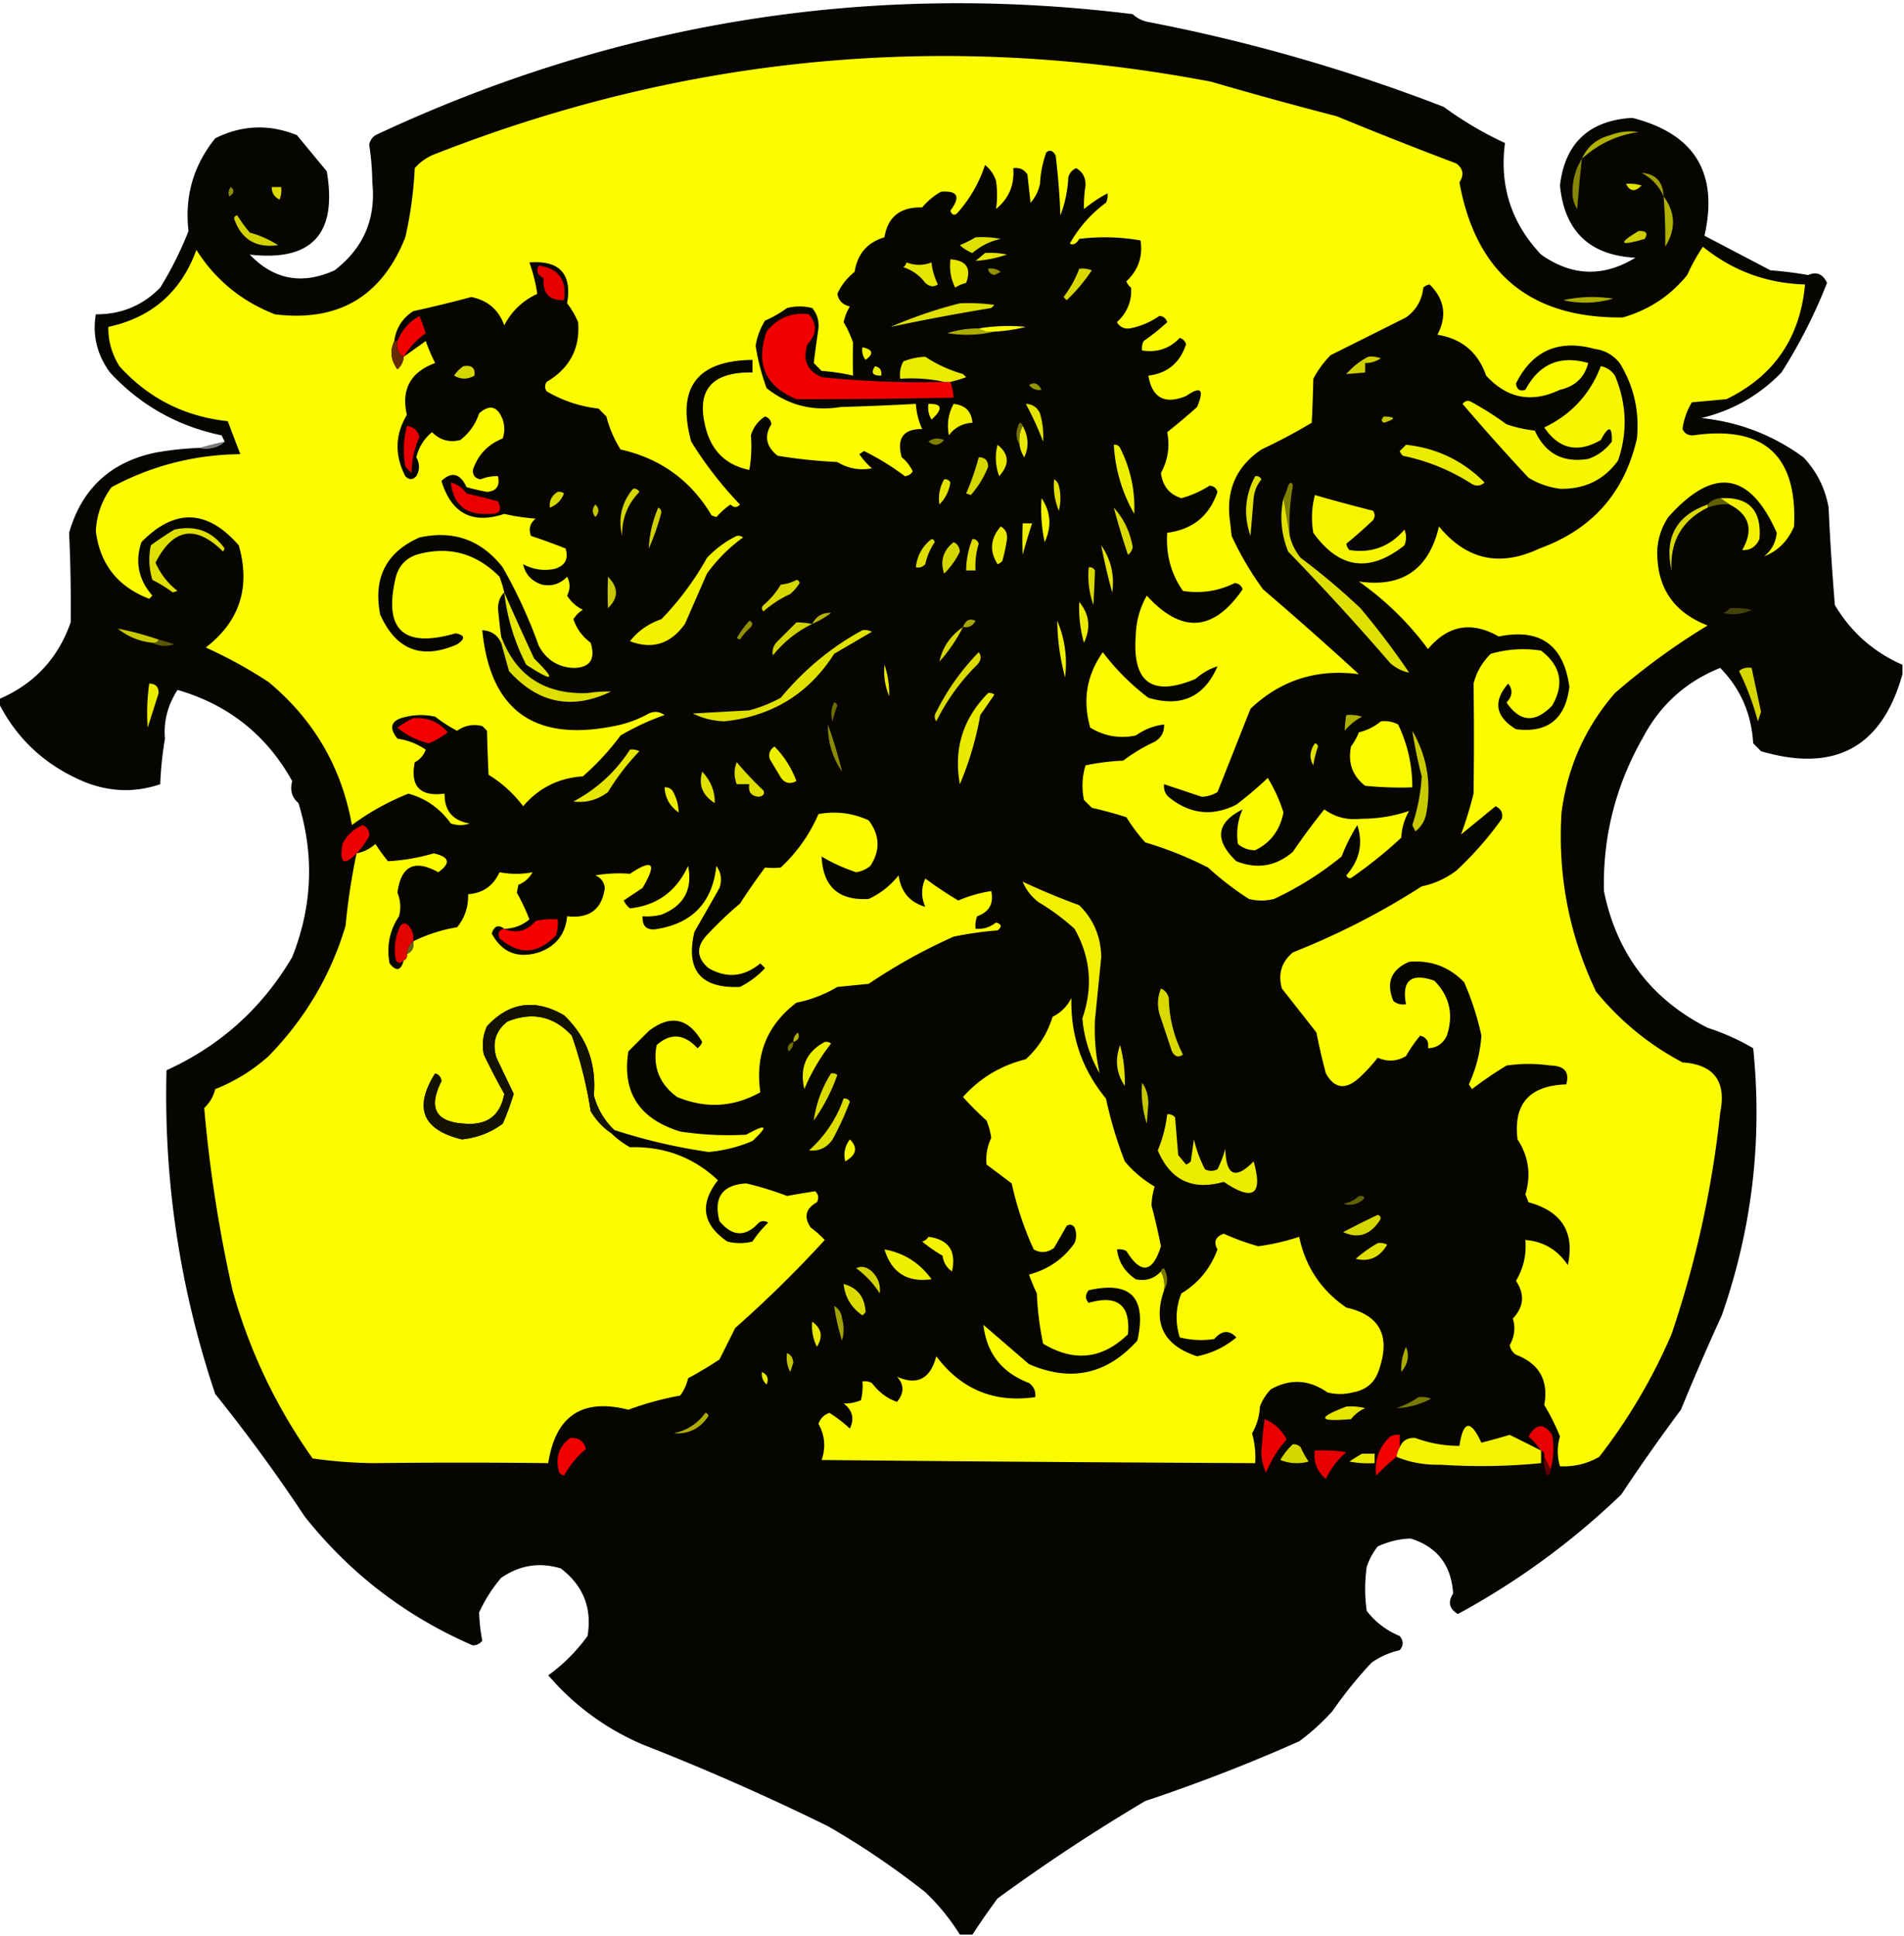 <svg xmlns="http://www.w3.org/2000/svg" width="606" height="616" style="shape-rendering:geometricPrecision;text-rendering:geometricPrecision;image-rendering:optimizeQuality;fill-rule:evenodd;clip-rule:evenodd"><path style="opacity:1" fill="#060502" d="M605.5 211.5v3c-6.48 23.247-21.48 31.414-45 24.5l-2.5-2.5c-.539-9.401-4.039-17.401-10.5-24-10.856 4.357-19.023 11.69-24.5 22-8.735 15.275-12.902 31.608-12.5 49 4.031 19.855 15.031 34.355 33 43.5a71.87 71.87 0 0 1 14.5 6.5c2.988 29.094-.345 57.427-10 85a818.694 818.694 0 0 0-13 30 601.874 601.874 0 0 0-19 27c-15.722 15.082-33.056 27.749-52 38-2.748-1.66-3.248-3.826-1.5-6.5-.582-9.051-5.082-14.884-13.5-17.5-3.4.054-6.9.887-10.5 2.5a20.889 20.889 0 0 0-3.5 6.5 49.226 49.226 0 0 0 0 14c2.747 3.571 6.247 6.238 10.5 8 1.247 1.542 1.247 3.042 0 4.5a25.471 25.471 0 0 0-9 4 138.677 138.677 0 0 0-12.5 15.5 70.588 70.588 0 0 1-10.5 9.5 546.525 546.525 0 0 1-49 19 583.921 583.921 0 0 0-47 31 229.442 229.442 0 0 0-8 11.5h-4a68.49 68.49 0 0 0-11-13.5 255.694 255.694 0 0 0-31-21 773.038 773.038 0 0 0-59-26c-11.685-5.016-21.685-12.349-30-22 4.779-3.446 8.946-7.612 12.5-12.5 1.487-8.862-1.347-16.029-8.5-21.5-6.765-2.063-13.099-1.063-19 3a47.202 47.202 0 0 0-7 11c.085 2.98.419 5.98 1 9-.763.944-1.763 1.444-3 1.5-21.283-9.218-39.116-22.885-53.5-41a527.334 527.334 0 0 0-28.5-39c-11.254-33.512-16.42-67.845-15.5-103 17.096-7.76 30.43-19.76 40-36 6.419-16.112 7.085-32.445 2-49-2.097-1.747-2.763-4.08-2-7-8.154-14.648-20.32-24.314-36.5-29-3.131 4.861-4.464 10.027-4 15.5a113.529 113.529 0 0 0-1.5 14.5c-7.83 2.657-15.663 2.491-23.5-.5-12.66-5.112-21.993-13.612-28-25.5v-1c11.278-4.778 18.945-12.945 23-24.5a500.058 500.058 0 0 0-.5-28.5c4.012-14.01 13.178-22.51 27.5-25.5a100.173 100.173 0 0 1 14-1.5c3.198.536 5.865-.131 8-2a44.043 44.043 0 0 0-1-2c-14.023-2.925-25.857-9.591-35.5-20-4.124-5.659-5.624-11.826-4.5-18.5 8.077.041 14.91-2.792 20.5-8.5a113.427 113.427 0 0 0 9-18c-1.29-11.004 1.543-20.837 8.5-29.5 8.502-4.24 17.168-4.573 26-1l9.5 11.5c3.409 19.917-4.758 28.75-24.5 26.5 7.676 8.011 16.676 9.678 27 5 9.207-7.083 13.207-16.416 12-28a84.398 84.398 0 0 0-1-12c.259-1.261.926-2.261 2-3 76.876-36.036 157.209-48.87 241-38.5 1.412 1.306 3.079 2.14 5 2.5a548.115 548.115 0 0 1 94 27A113.862 113.862 0 0 0 479 45.5c-1.793 13.665 2.041 25.499 11.5 35.5 9.791 6.903 19.791 7.237 30 1-14.56-.766-22.56-8.432-24-23 1.601-13.493 9.267-20.66 23-21.5 19.853 5.02 27.52 17.52 23 37.5l21 11c4.029.303 8.029.803 12 1.5 2.7-1.157 4.7-.324 6 2.5a163.607 163.607 0 0 1-14.5 28.5c-7.062 7.283-15.562 12.117-25.5 14.5 11.973 1.238 22.806 5.404 32.5 12.5 4.253 4.507 6.92 9.84 8 16a811.655 811.655 0 0 0 2 31c5.126 8.625 12.293 14.959 21.5 19z"/><path style="opacity:1" fill="#fcfc00" d="M125.5 108.5c-1.466 3.095-1.132 6.095 1 9 1.205-1.077 1.872-2.41 2-4 2.315-1.642 4.649-3.308 7-5a59.503 59.503 0 0 0 3 7c-7.86 2.888-10.86 8.388-9 16.5-3.777 6.273-3.944 12.773-.5 19.5 1.183 1.231 2.349 1.231 3.5 0 1.134-1.962 1.134-3.962 0-6 .801-3.269 2.468-5.936 5-8 2.539 2.54 5.539 3.374 9 2.5 2.861-2.219 4.861-5.053 6-8.5 3.365-2.937 5.865-2.27 7.5 2 .667 2 .667 4 0 6-4.703 1.87-7.87 5.203-9.5 10-.066 1.766.768 2.766 2.5 3a12.992 12.992 0 0 1 5.5-1c.67 3.09-.497 4.757-3.5 5a91.567 91.567 0 0 1-6.5-1.5c-2.068-4.412-4.735-5.079-8-2 3.175 10.37 9.842 13.87 20 10.5a65.75 65.75 0 0 0 10 1.5c-1.825 1.466-2.325 3.299-1.5 5.5a197.858 197.858 0 0 1 11 4c1.042 3.304-.125 5.471-3.5 6.5-3.569.682-6.902.182-10-1.5.664 3.213 2.664 5.379 6 6.5 3.084.631 5.75-.202 8-2.5 1.028 1.94 1.028 3.94 0 6 1.207 1.949 2.873 3.449 5 4.5a9.568 9.568 0 0 0-3 3c1.046 3.051 2.879 5.551 5.5 7.5 1.601 5.278-.233 7.945-5.5 8-4.937-.259-8.603-2.592-11-7a159.065 159.065 0 0 0-11.5-25c-6.802-8.713-15.636-11.879-26.5-9.5-10.601 4.699-14.768 12.865-12.5 24.5 5.032 11.298 13.199 14.465 24.5 9.5 2.679-1.789 2.513-2.955-.5-3.5-16.714 4.822-23.048-1.178-19-18 .973-3.472 3.14-5.806 6.5-7 10.142-2.922 18.976-.589 26.5 7a42.47 42.47 0 0 1 1.5 5c-1.277 1.194-1.944 2.86-2 5a205.6 205.6 0 0 0 1 9v2c-1.182-2.509-3.182-3.843-6-4 2.493 25.451 16.493 35.618 42 30.5a36.314 36.314 0 0 0 11-4c1.759-.798 3.426-.631 5 .5-4.778 1.661-9.445 3.828-14 6.5a81.433 81.433 0 0 1-12 13c-7.686.51-14.019 3.676-19 9.5a39.46 39.46 0 0 0-11-10 568.84 568.84 0 0 1-.5-14l-1.5-1.5c-2.918-.716-5.585-.216-8 1.5a45.223 45.223 0 0 1-7-4.5c-3-.667-6-.667-9 0-4.975.951-5.975 3.284-3 7 3.298.487 6.298 1.653 9 3.5-.637 1.803-1.803 3.136-3.5 4-1.494 7.674 1.672 11.007 9.5 10-.082 5.422 2.585 8.589 8 9.5-2 .667-4 .667-6 0-3.455-4.81-7.955-7.976-13.5-9.5a79.358 79.358 0 0 0-18 10c-3.252-18.326-12.085-33.493-26.5-45.5a146.895 146.895 0 0 0-20-11c10.8-8.334 14.3-19.168 10.5-32.5-10.06-11.51-20.393-11.843-31-1-2.086 6.264-.92 11.931 3.5 17l-1 1c-9.993-3.818-15.66-10.985-17-21.5.259-5.181 1.925-9.848 5-14 12.777-6.857 26.444-10.357 41-10.5a986.317 986.317 0 0 1-4-10.5c-13.797-1.481-25.297-7.315-34.5-17.5-2.46-4.014-3.626-8.18-3.5-12.5 13.829-2.993 23.162-11.16 28-24.5 6.03 9.52 14.364 16.353 25 20.5 20.201 2.487 34.034-5.68 41.5-24.5a125.104 125.104 0 0 0 3-22 16.292 16.292 0 0 1 6.5-4.5c80.198-31.43 162.531-39.097 247-23a1374.84 1374.84 0 0 0 40 11 1315.866 1315.866 0 0 0 38 15c2.221 1.67 2.555 3.67 1 6 5.263 28.961 22.596 43.294 52 43 8.297-2.39 15.131-6.89 20.5-13.5a59.024 59.024 0 0 1 5-9c9.455 7.653 20.289 11.653 32.5 12-1.551 16.969-9.884 29.135-25 36.5l-11 1c-1.577 2.564-2.577 5.397-3 8.5.671 1.446 1.838 2.112 3.5 2 22.448-3.216 33.115 6.451 32 29-1.978 4.646-5.145 7.813-9.5 9.5 2.367-1.921 3.7-4.421 4-7.5-8.614-19.461-20.114-21.128-34.5-5-2.029 3.052-3.196 6.386-3.5 10-.435 12.044 4.898 20.21 16 24.5a213.22 213.22 0 0 0-29.5 21.5c-9.456 10.917-15.123 23.583-17 38-1.253 19.982 2.414 38.982 11 57 7.714 9.391 16.881 16.891 27.5 22.5 10.025.692 14.025 6.025 12 16a326.211 326.211 0 0 1-15.5 70.5c-6.041 14.022-13.707 27.022-23 39-3.801 2.196-7.967 3.196-12.5 3-.932-3.199-.932-6.365 0-9.5a69.953 69.953 0 0 0-5-10c1.43-7.806-1.57-13.139-9-16-1.074-.739-1.741-1.739-2-3 1.559-2.786 1.892-5.619 1-8.5 3.533-3.733 3.867-7.733 1-12 2.38-3.964 3.38-8.297 3-13 5.735.455 10.235 3.122 13.5 8 2.269-10.432-1.898-17.099-12.5-20l-1-2.5c1.863-6.238 1.03-12.071-2.5-17.5-1.386-11.295 3.78-17.129 15.5-17.5 1.11-3.916-.557-5.916-5-6a49.226 49.226 0 0 0-14 0 124.062 124.062 0 0 0-11 7.5l-1-1.5a43.828 43.828 0 0 0 4-15.5 87.56 87.56 0 0 0-5.5-17c-4.804-4.935-10.637-7.101-17.5-6.5-5.766 2.507-7.433 6.674-5 12.5 1.189.929 2.522 1.262 4 1-1.41-7.564 1.59-10.064 9-7.5 4.868 4.914 6.202 10.748 4 17.5-1.228 2.571-3.228 3.905-6 4 .353-2.135-.48-3.468-2.5-4a44.764 44.764 0 0 0-4.5 6.5c-2.923 1.71-5.923 1.877-9 .5a54.452 54.452 0 0 1-6 6.5c-4.317 3.831-7.817 3.331-10.5-1.5a183.133 183.133 0 0 1-3-13l-11-14c-1.297-4.617-.13-8.45 3.5-11.5 14.417-5.708 28.084-12.708 41-21a27.538 27.538 0 0 0 11-5 107.267 107.267 0 0 0 14.5-16.5c.436-1.796-.231-3.129-2-4a2531.69 2531.69 0 0 1-11 9 121.728 121.728 0 0 0 4-13c.166-11.672.166-23.338 0-35 .917-3.664 2.75-6.83 5.5-9.5 5.246-1.506 10.579-1.839 16-1 6.302 4.844 7.469 10.677 3.5 17.5-5.405 5.606-10.238 5.273-14.5-1 1.912-2.042 2.079-4.042.5-6-4.878 5.681-4.045 10.514 2.5 14.5 10.077 1.274 15.744-3.226 17-13.5-1.825-13.328-9.325-18.662-22.5-16-8.635-4.934-16.135-3.6-22.5 4-6.16-8.326-13.493-15.493-22-21.5 13.782 2.016 22.282-3.817 25.5-17.5 8.75 10.647 19.417 12.98 32 7 16.729-6.06 27.063-17.726 31-35 .84-8.705-.993-16.705-5.5-24-2.074-2.578-4.74-4.078-8-4.5-11.43-3.114-19.763.552-25 11 .263 1.946 1.263 2.612 3 2 4.394-8.237 11.061-11.07 20-8.5-1.221 4.627-4.221 7.461-9 8.5-8.972 4.298-16.805 2.798-23.5-4.5-2.583-7.416-7.749-11.75-15.5-13 3.122-5.978 2.289-11.312-2.5-16a3.942 3.942 0 0 0-2 1c-.412 3.992-2.246 7.158-5.5 9.5l-24 12a32.005 32.005 0 0 0-5.5 7.5 568.84 568.84 0 0 1-.5 14 183.013 183.013 0 0 1-16 8.5c-8.085 5.447-11.418 13.113-10 23l.5 4.5a98.927 98.927 0 0 0 10 17 1187.523 1187.523 0 0 1 30.5 27c-13.377-1.787-24.877 1.88-34.5 11-3.501 8.866-7.001 17.7-10.5 26.5a10.413 10.413 0 0 1-5 1.5 7332.802 7332.802 0 0 0-12-4c-.203 1.89.463 3.39 2 4.5 6.568 5.081 13.568 5.747 21 2a120.678 120.678 0 0 0 10-8.5 49.181 49.181 0 0 1 5 11c-1.123 5.65-4.123 9.65-9 12-2.093.014-3.926-.652-5.5-2-.575-3.876-.075-7.542 1.5-11-8.418 4.244-9.084 9.744-2 16.5 6.624 2.626 12.624 1.626 18-3a206.418 206.418 0 0 1 10-13.5c3.385 2.47 7.218 3.47 11.5 3 5.419.01 10.586-.823 15.5-2.5-1.52 2.596-2.353 5.429-2.5 8.5a138.677 138.677 0 0 1-15.5 12.5c-.832.688-1.498.521-2-.5 4.24-4.835 5.406-10.168 3.5-16a58.18 58.18 0 0 0-5 10 102.26 102.26 0 0 1-21.5 13.5 16.242 16.242 0 0 1-8 0 94.102 94.102 0 0 1-13-10 118.606 118.606 0 0 0-20-8 55.337 55.337 0 0 1-6-8 133.74 133.74 0 0 0-11-3l-2.5-2.5c-.76-3.725-.593-7.392.5-11a74.086 74.086 0 0 1 12-1.5 52.475 52.475 0 0 1 10-6c2.107-1.264 3.107-3.097 3-5.5-3.245.38-6.245 1.547-9 3.5-5.187 1.055-10.02.222-14.5-2.5-2.485-8.705-1.152-16.705 4-24 4.1 5.433 8.933 10.267 14.5 14.5 10.455 3.101 17.789-.232 22-10-2.476.747-4.809 2.081-7 4-13.871 5.809-20.205 1.142-19-14 .134-4.44 1.3-8.607 3.5-12.5 11.048 12.154 21.214 11.487 30.5-2-.387-1.22-1.22-1.887-2.5-2-5.249 2.583-10.749 3.416-16.5 2.5-3.793-5.431-5.46-11.597-5-18.5 8.069-1.027 13.403-5.36 16-13-.387-1.22-1.22-1.887-2.5-2a32.355 32.355 0 0 1-9 4c-3.787-1.19-5.954-3.857-6.5-8 2.225-4.119 2.892-8.453 2-13a224.046 224.046 0 0 0 9.5-8c2.391-5.615 1.224-6.782-3.5-3.5-6.799 2.77-10.799.603-12-6.5 6.06-.716 10.06-4.049 12-10-.333-1-1-1.667-2-2-3.262 3.425-7.262 4.758-12 4a4.934 4.934 0 0 1 .5-3 66.784 66.784 0 0 0 7.5-6c-.387-1.22-1.22-1.887-2.5-2a24.037 24.037 0 0 1-9.5 4c-1.819.158-3.152-.509-4-2 3.284-3.06 4.784-6.727 4.5-11a4.458 4.458 0 0 1-1.5-2c3.793-3.577 5.293-7.91 4.5-13-6.418-1.143-12.918-1.31-19.5-.5-.926 1.58-1.926 2.08-3 1.5 2.913-5.166 6.746-9.5 11.5-13a4.934 4.934 0 0 0 .5-3c-2.564 1.366-5.064 3.033-7.5 5-.063-2.46.104-4.96.5-7.5.056-2.538-.944-4.372-3-5.5-1.299.59-2.132 1.59-2.5 3a37.808 37.808 0 0 1-2.5 12 223.808 223.808 0 0 0-1.5-19c-.853-1.625-1.853-1.958-3-1a34.784 34.784 0 0 0-2 10 12.804 12.804 0 0 1-3 6l-1-9c-1.049-1.607-2.549-2.273-4.5-2 .421 5.348-1.412 9.681-5.5 13 .456-2.928.456-5.928 0-9-.687-2.055-1.854-3.721-3.5-5-1.858 5.724-4.858 10.89-9 15.5-.983.59-1.65.257-2-1 3.313-4.43 2.313-6.43-3-6a21.52 21.52 0 0 0-6 5c-6.951-.19-10.951 2.976-12 9.5-5.426 1.6-8.593 5.267-9.5 11-2.438 1.93-4.272 4.262-5.5 7 .422 2.163 1.756 3.497 4 4a16.229 16.229 0 0 0-2 5 34.028 34.028 0 0 1 3 6.5 195.512 195.512 0 0 0 0 10.5 65.75 65.75 0 0 0-10-1.5l-2.5-2.5c.445-3.605.945-7.272 1.5-11 .212-2.511-.455-4.678-2-6.5a16.25 16.25 0 0 0-8 0 36.149 36.149 0 0 1-7 4c-1.523 2.434-2.523 5.101-3 8a69.461 69.461 0 0 0 3.5 13.5c6.832 5.429 14.666 7.429 23.5 6 8.008-.238 16.008-.572 24-1 .194 2.83.861 5.496 2 8-6.001-.043-8.168 2.957-6.5 9a12.14 12.14 0 0 1 3.5 4.5c-.608.87-1.441 1.37-2.5 1.5a81.709 81.709 0 0 0-13-8l-1.5 1a25.513 25.513 0 0 0 4 4.5c-3.902.738-7.568.072-11-2a169.925 169.925 0 0 1-19-2c-3.665-2.934-4.331-6.268-2-10-.113-1.28-.78-2.113-2-2.5-2.218 1.424-3.718 3.424-4.5 6a44.403 44.403 0 0 1-.5 11c-6.887-1.39-11.387-5.39-13.5-12-3.885-12.877.948-19.21 14.5-19v-4c-17.709.213-24.209 8.88-19.5 26a120.153 120.153 0 0 0 15.5 20c-.891 1.09-1.891 1.09-3 0a25.936 25.936 0 0 0-4.5 4l-1.5-.5c-6.61-11.146-16.277-18.146-29-21a37.317 37.317 0 0 1-4.5-10.5l-2.5-2.5c-5.955-.692-11.455-2.525-16.5-5.5-.667-1-.667-2 0-3 7.34-4.351 10.674-10.684 10-19a26.85 26.85 0 0 0-3.5-6c1.601-9.402-2.399-13.735-12-13a51.502 51.502 0 0 1 2.5 10c-4.639 2.139-8.139 5.472-10.5 10-1.79-4.954-5.29-7.954-10.5-9a409.152 409.152 0 0 1-18.5 4.5c-3.48 2.297-5.48 5.464-6 9.5z"/><path style="opacity:1" fill="#b0b000" d="M503.5 50.5c1.706-3.879 4.706-6.379 9-7.5 2.942-1.124 5.942-1.458 9-1-6.936 1.025-12.936 3.859-18 8.5z"/><path style="opacity:1" fill="#868602" d="M503.5 50.5a389.597 389.597 0 0 0-1.5 16c-1.077-1.616-1.577-3.45-1.5-5.5.013-3.902 1.013-7.402 3-10.5z"/><path style="opacity:1" fill="#9d9d00" d="M529.5 62.5c-1.421-3.258-3.754-5.758-7-7.5 4.441.279 6.774 2.779 7 7.5z"/><path style="opacity:1" fill="#e1e100" d="M517.5 58.5c1.699-.16 3.366.007 5 .5-2.085 2.14-3.751 1.972-5-.5z"/><path style="opacity:1" fill="#dada00" d="M86.5 59.5h3a8.434 8.434 0 0 1-.5 4c-1.706-.808-2.54-2.141-2.5-4z"/><path style="opacity:1" fill="#8d8d03" d="M73.5 59.5c1.213.997 1.046 1.997-.5 3-.47-1.077-.303-2.077.5-3z"/><path style="opacity:1" fill="#b0b000" d="M529.5 62.5c3.782 5.101 3.949 10.435.5 16a178.928 178.928 0 0 0-.5-16z"/><path style="opacity:1" fill="#d2d200" d="M74.5 69.5c.06-.543.393-.876 1-1a51.095 51.095 0 0 0 4 5.5 32.456 32.456 0 0 1 9 4c-7.073.97-11.74-1.864-14-8.5z"/><path style="opacity:1" fill="#cece00" d="M521.5 73.5c2.442-.146 3.109.687 2 2.5-8.049 2.372-8.715 1.538-2-2.5z"/><path style="opacity:1" fill="#e0e000" d="M310.5 75.5a32.438 32.438 0 0 1 8 .5c-3.409.761-6.409 2.261-9 4.5a12.412 12.412 0 0 1-4-2.5 38.715 38.715 0 0 0 5-2.5z"/><path style="opacity:1" fill="#e4e400" d="M313.5 80.5c2.357-.163 4.69.003 7 .5-3.32 1.116-6.653 1.783-10 2a81.216 81.216 0 0 0 3-2.5z"/><path style="opacity:1" fill="#e9e900" d="M302.5 82.5c5.075.33 6.742 2.83 5 7.5-1.266.31-2.433.81-3.5 1.5-1.392-2.778-1.892-5.778-1.5-9z"/><path style="opacity:1" fill="#e5e500" d="M288.5 83.5c2.7 1.016 5.366 1.016 8 0 .151 2.165.817 4.498 2 7-1.29.908-2.623.741-4-.5-1.805-2.403-4.138-4.07-7-5 .556-.383.889-.883 1-1.5z"/><path style="opacity:1" fill="#e60000" d="M171.5 84.5c6.293.893 8.96 4.56 8 11-4.694.137-6.861-2.197-6.5-7-2.012-1.067-2.512-2.4-1.5-4z"/><path style="opacity:1" fill="#929200" d="M314.5 85.5c1.478-.262 2.811.071 4 1l-2 1c-1.213-.247-1.88-.914-2-2z"/><path style="opacity:1" fill="#d8d800" d="M343.5 85.5a8.435 8.435 0 0 1 4 .5 54.889 54.889 0 0 1-8 9.5l-1-1a34.833 34.833 0 0 0 5-9z"/><path style="opacity:1" fill="#abab00" d="M497.5 95.5c5.15-1.15 10.484-1.317 16-.5-5.322 1.55-10.655 1.716-16 .5z"/><path style="opacity:1" fill="#dfdf00" d="M305.5 96.5a60.94 60.94 0 0 1 11 .5l-1 1a680.765 680.765 0 0 0-32 6 141.482 141.482 0 0 1 22-7.5z"/><path style="opacity:1" fill="#f00000" d="M300.5 121.5h2a20.69 20.69 0 0 1 1 5 2188.2 2188.2 0 0 1-50 .5c-9.921-4.077-13.088-11.243-9.5-21.5 3.491-4.384 7.991-6.218 13.5-5.5 2.63 3.228 2.464 6.395-.5 9.5-1.645 4.975-.145 8.475 4.5 10.5a306.979 306.979 0 0 0 39 1.5z"/><path style="opacity:1" fill="#f20000" d="M128.5 113.5c-1.756-1.052-2.423-2.719-2-5 1.413-3.507 3.746-6.173 7-8 .73 1.841 1.397 3.675 2 5.5-2.928 2.09-5.261 4.59-7 7.5z"/><path style="opacity:1" fill="#fafa00" d="M316.5 105.5c-1.915.284-3.581-.049-5-1a56.68 56.68 0 0 1 15-.5 52.016 52.016 0 0 1-10 1.5z"/><path style="opacity:1" fill="#abab00" d="M311.5 104.5c1.419.951 3.085 1.284 5 1-4.816 1.15-9.816 1.316-15 .5a31.284 31.284 0 0 1 10-1.5z"/><path style="opacity:1" fill="#682c04" d="M125.5 108.5h1c-.423 2.281.244 3.948 2 5-.128 1.59-.795 2.923-2 4-2.132-2.905-2.466-5.905-1-9z"/><path style="opacity:1" fill="#f6f600" d="M274.5 110.5c3.361.703 3.694 2.037 1 4-.929-1.189-1.262-2.522-1-4z"/><path style="opacity:1" fill="#ebeb00" d="M302.5 121.5h-2c-4.47-.986-9.137-1.319-14-1-.239-1.967.094-3.801 1-5.5a20.702 20.702 0 0 1 7-1.5c3.622 2.404 7.622 4.237 12 5.5l1 1a42.47 42.47 0 0 1-5 1.5z"/><path style="opacity:1" fill="#cfcf00" d="M435.5 113.5a8.43 8.43 0 0 1 4 .5c-1.525 1.009-3.192 1.509-5 1.5v3c-2.075.198-4.075.365-6 .5 2.04-2.336 4.373-4.169 7-5.5z"/><path style="opacity:1" fill="#eded00" d="M278.5 116.5c1.548.321 2.215 1.321 2 3-2.748.098-3.414-.902-2-3z"/><path style="opacity:1" fill="#d7d700" d="M147.5 116.5c2.666-.434 3.833.566 3.5 3-2.139 1.269-4.305 1.269-6.5 0 .84-1.235 1.84-2.235 3-3z"/><path style="opacity:1" fill="#f6f600" d="M509.5 116.5c1.871.359 3.371 1.359 4.5 3 3.747 8.933 4.08 17.933 1 27-4.454 6.183-10.621 9.183-18.5 9a25.628 25.628 0 0 1-10-3.5 697.9 697.9 0 0 1-21-23.5c.865-1.083 1.865-1.249 3-.5a94.09 94.09 0 0 1 11 7 43.073 43.073 0 0 0 9 2c3.335 7.323 9.002 10.323 17 9 3.062-1.061 5.562-2.894 7.5-5.5.159-5.038-1.007-5.205-3.5-.5-7.327 4.227-13.327 2.893-18-4 8.635-4.133 14.635-10.633 18-19.5z"/><path style="opacity:1" fill="#959500" d="M327.5 122.5c1.57-1.059 2.903-.559 4 1.5-1.566.3-2.899-.2-4-1.5z"/><path style="opacity:1" fill="#f7f700" d="M295.5 128.5c4.394-.125 4.727 1.541 1 5-.952-1.545-1.285-3.212-1-5z"/><path style="opacity:1" fill="#e3e300" d="M326.5 128.5c2.092.061 3.592 1.061 4.5 3 .868 2.985 1.201 5.985 1 9a98.607 98.607 0 0 0-5.5-12z"/><path style="opacity:1" fill="#f1f100" d="M303.5 128.5c3.705.371 5.705 2.371 6 6-3.117.142-5.617 1.476-7.5 4-.682-3.569-.182-6.902 1.5-10z"/><path style="opacity:1" fill="#c5c500" d="M440.5 132.5c3.839.112 3.839.779 0 2-.963-.47-.963-1.137 0-2z"/><path style="opacity:1" fill="#e90000" d="M129.5 135.5c2.095.26 3.428 1.426 4 3.5-1.628 3.585-2.461 7.419-2.5 11.5l-2-2c-.768-4.42-.602-8.753.5-13z"/><path style="opacity:1" fill="#eaea00" d="M325.5 135.5c1.865 3.331 2.032 6.664.5 10a10.134 10.134 0 0 1-1.5-4c-.295-2.235.039-4.235 1-6z"/><path style="opacity:1" fill="#727201" d="M325.5 135.5c-.961 1.765-1.295 3.765-1 6-1.297-2.193-1.297-4.527 0-7 .607.124.94.457 1 1z"/><path style="opacity:1" fill="olive" d="M295.5 140.5c1.446-1.113 3.113-1.28 5-.5-1.523 1.788-3.19 1.955-5 .5z"/><path style="opacity:1" fill="#7a7a7a" d="M71.5 140.5c-2.135 1.869-4.802 2.536-8 2a99.917 99.917 0 0 1 8-2z"/><path style="opacity:1" fill="#e9e900" d="M317.5 141.5c3.722 2.974 3.888 6.307.5 10-1.199-3.385-1.366-6.718-.5-10z"/><path style="opacity:1" fill="#ee0" d="M354.5 141.5c.876-.131 1.543.202 2 1 3.349 6.665 4.849 13.665 4.5 21-3.895-6.85-6.062-14.183-6.5-22z"/><path style="opacity:1" fill="#ebeb00" d="M447.5 141.5c9.804 1.069 18.137 5.069 25 12-1.223 1.114-2.556 1.281-4 .5a64.184 64.184 0 0 0-22-9 3.647 3.647 0 0 1-1-1.5 31.147 31.147 0 0 0 2-2z"/><path style="opacity:1" fill="#d7d700" d="M311.5 145.5c1.984-.016 2.984.984 3 3a31.087 31.087 0 0 1-5.5 9l-1.5-.5a78.371 78.371 0 0 0 4-11.5z"/><path style="opacity:1" fill="#e2e200" d="M399.5 151.5c.876-.131 1.543.202 2 1-1.434 1.72-2.267 3.72-2.5 6l-1 12c-2.274-6.586-1.774-12.92 1.5-19z"/><path style="opacity:1" fill="#eb0000" d="M143.5 153.5c2.044.531 3.711 1.698 5 3.5 3.359.771 6.692 1.605 10 2.5 1.446 2.906.446 4.239-3 4-7.258.392-11.258-2.941-12-10z"/><path style="opacity:1" fill="#dede00" d="M335.5 152.5c.722.418 1.222 1.084 1.5 2a16.242 16.242 0 0 1 0 8c-1.316-3.188-1.816-6.522-1.5-10z"/><path style="opacity:1" fill="#e4e400" d="M300.5 152.5c.876-.131 1.543.202 2 1-.428 2.743-1.595 5.076-3.5 7-.428-2.822.072-5.488 1.5-8z"/><path style="opacity:1" fill="#dada00" d="M177.5 156.5a2.428 2.428 0 0 1 2 .5c-.833 2.167-2.333 3.667-4.5 4.5-.249-2.168.584-3.835 2.5-5z"/><path style="opacity:1" fill="olive" d="m410.5 170.5-2-12a28.208 28.208 0 0 0 1.5-4c.654-1.196 1.154-1.196 1.5 0a69.234 69.234 0 0 0-1 16z"/><path style="opacity:1" fill="#d5d500" d="M201.5 155.5c.876-.131 1.543.202 2 1-3.772 3.882-5.606 8.548-5.5 14-1.324-5.646-.157-10.646 3.5-15z"/><path style="opacity:1" fill="#f5f500" d="M418.5 157.5a578.433 578.433 0 0 0 18.5 5c.667 1 .667 2 0 3a159.767 159.767 0 0 1-8.5 7.5 3.943 3.943 0 0 0 1 2c7.005 1.084 12.838-1.082 17.5-6.5.667 1.667.667 3.333 0 5-11.106 8.82-20.773 7.487-29-4a28.214 28.214 0 0 1 .5-12zM331.5 158.5c2.944 4.333 3.277 9 1 14a49.87 49.87 0 0 1-1-14z"/><path style="opacity:1" fill="#f1f100" d="M547.5 158.5c9.086-.534 13.253 3.8 12.5 13-1.134 2.5-2.968 3.667-5.5 3.5 3.696-6.397 2.363-11.231-4-14.5l-3-2z"/><path style="opacity:1" fill="#606001" d="m547.5 158.5 3 2c-2.45-.202-4.783.131-7 1v-1c1.014-1.174 2.347-1.84 4-2z"/><path style="opacity:1" fill="#c4c400" d="M189.5 160.5c1.282 1.208 1.282 2.542 0 4-1.126-1.308-1.126-2.642 0-4z"/><path style="opacity:1" fill="#dada00" d="M354.5 161.5c3.168 3.505 5.168 7.672 6 12.5-.13 1.059-.63 1.892-1.5 2.5a255.444 255.444 0 0 1-4.5-15z"/><path style="opacity:1" fill="#ee0" d="M325.5 166.5h3a196.367 196.367 0 0 0-3 10c-.137-3.053-.137-6.386 0-10z"/><path style="opacity:1" fill="#e9e900" d="M318.5 167.5c1.493.812 2.16 2.145 2 4a52.946 52.946 0 0 1-1.5 7 3.647 3.647 0 0 1-1.5 1c-2.625-4.193-2.292-8.193 1-12z"/><path style="opacity:1" fill="#d1d100" d="M209.5 161.5c.597.235.93.735 1 1.5a71.649 71.649 0 0 1-4 11.5c.168-4.353 1.168-8.686 3-13z"/><path style="opacity:1" fill="#dfdf00" d="M55.5 168.5c6.767-1.482 12.1.518 16 6l-.5 1c-8.697-8.662-15.864-7.495-21.5 3.5 1.555 3.561 3.888 6.561 7 9l-1.5.5a41.455 41.455 0 0 0-6.5-4c-1.093-3.608-1.26-7.275-.5-11 2.48-1.814 4.98-3.481 7.5-5z"/><path style="opacity:1" fill="#dada00" d="M543.5 160.5v1c-8.184 4.048-12.017 10.714-11.5 20-2.307-10.494 1.527-17.494 11.5-21z"/><path style="opacity:1" fill="#d5d500" d="M303.5 172.5c1.193.47 1.86 1.47 2 3-1.217 2.567-2.884 4.9-5 7-1.348-3.986-.348-7.319 3-10z"/><path style="opacity:1" fill="#dfdf00" d="M309.5 171.5c.997-.03 1.664.47 2 1.5a23.745 23.745 0 0 0-1 8.5h-3a27.13 27.13 0 0 1 2-10z"/><path style="opacity:1" fill="#f1f100" d="M234.5 170.5a2.428 2.428 0 0 1 2 .5c-4.405 3.167-8.238 7.001-11.5 11.5l-7 16c-4.57 6.391-10.404 8.224-17.5 5.5 2.634-3.318 5.967-5.651 10-7a93.52 93.52 0 0 0 14.5-19.5c2.825-2.976 5.992-5.309 9.5-7z"/><path style="opacity:1" fill="#dede00" d="M296.5 171.5c.543.06.876.393 1 1a19.507 19.507 0 0 0-3 7c-.825.886-1.825 1.219-3 1 .391-3.721 2.058-6.721 5-9z"/><path style="opacity:1" fill="#e5e500" d="M350.5 173.5c3.096 4.475 4.263 9.475 3.5 15a180.037 180.037 0 0 1-3.5-15z"/><path style="opacity:1" fill="#d9d900" d="M346.5 180.5c.876-.131 1.543.202 2 1a439.032 439.032 0 0 1-.5 11c-1.354-3.863-1.854-7.863-1.5-12z"/><path style="opacity:1" fill="#e0e000" d="m408.5 158.5 2 12a17.341 17.341 0 0 0 3.5 7 216.061 216.061 0 0 1 19 16 250.959 250.959 0 0 1 15.5 20.5c-2.131-.398-4.131-1.398-6-3a814.632 814.632 0 0 0-32.5-35.5c-2.243-5.592-2.743-11.259-1.5-17z"/><path style="opacity:1" fill="#d6d600" d="M253.5 184.5c.543.06.876.393 1 1a14.972 14.972 0 0 1-3 3.5 34.949 34.949 0 0 0-8.5 5.5c-.667-.667-.667-1.333 0-2a25.55 25.55 0 0 0 5.5-6.5c1.882-.198 3.548-.698 5-1.5z"/><path style="opacity:1" fill="#c8c800" d="M193.5 183.5c3.402 3.375 3.402 6.708 0 10-.137-3.053-.137-6.386 0-10z"/><path style="opacity:1" fill="#e7e700" d="M160.5 188.5c3.047 6.94 6.214 13.94 9.5 21 7.142 7.03 6.309 7.697-2.5 2a65.783 65.783 0 0 1-7-23z"/><path style="opacity:1" fill="#ebeb00" d="M343.5 191.5c3.25 3.931 3.75 8.264 1.5 13a41.047 41.047 0 0 1-1.5-13z"/><path style="opacity:1" fill="#444408" d="M550.5 193.5c2.357-.163 4.69.003 7 .5-2.866 1.457-5.866 1.79-9 1 .916-.278 1.582-.778 2-1.5z"/><path style="opacity:1" fill="#b4b400" d="M258.5 198.5c1.304-2.482 3.304-3.649 6-3.5a27.563 27.563 0 0 1-6 3.5z"/><path style="opacity:1" fill="#d3d300" d="M258.5 198.5c-4.893 2.39-9.06 5.723-12.5 10-.315-1.408.018-2.741 1-4l6.5-6.5c1.607.019 3.274.185 5 .5z"/><path style="opacity:1" fill="#a6a600" d="M306.5 199.5c.822-2.228 2.155-2.895 4-2-.82 1.611-2.154 2.278-4 2z"/><path style="opacity:1" fill="#efef00" d="M336.5 197.5c2.407 5.672 3.24 11.672 2.5 18a71.989 71.989 0 0 1-2.5-18z"/><path style="opacity:1" fill="#919100" d="M238.5 197.5c1.025.397 1.192 1.063.5 2a19.887 19.887 0 0 0-3.5 4l-1-.5a33.673 33.673 0 0 1 4-5.5z"/><path style="opacity:1" fill="#c8c800" d="M50.5 203.5c-.342.838-1.008 1.172-2 1-4.107-.425-7.774-1.925-11-4.5a92.713 92.713 0 0 1 13 3.5z"/><path style="opacity:1" fill="#d6d600" d="M306.5 199.5a50.433 50.433 0 0 1-7.5 11c.97-4.578 3.47-8.245 7.5-11z"/><path style="opacity:1" fill="#595901" d="M50.5 203.5c1.679.392 3.346.892 5 1.5-2.538.796-4.872.629-7-.5.992.172 1.658-.162 2-1z"/><path style="opacity:1" fill="#e1e100" d="M274.5 200.5a4.934 4.934 0 0 1 3 .5l-12 7c-8.112 12.733-19.778 19.899-35 21.5-3.567-.144-6.9-.977-10-2.5l18-1a45.892 45.892 0 0 0 10-4c7.453-8.982 16.12-16.149 26-21.5z"/><path style="opacity:1" fill="#dbdb00" d="M311.5 207.5c.965 1.221.798 2.554-.5 4-5.301 5.255-9.634 11.255-13 18-.667-1-.667-2 0-3a74.827 74.827 0 0 1 13.5-19z"/><path style="opacity:1" fill="#dede00" d="M159.5 202.5c4.695 12.486 13.862 18.486 27.5 18 2.54-.396 5.04-.563 7.5-.5-12.412 5.979-23.245 3.812-32.5-6.5-.849-3.021-1.683-6.021-2.5-9v-2z"/><path style="opacity:1" fill="#d6d600" d="M553.5 213.5c1.068-.934 2.401-1.268 4-1 .992 4.648 1.992 9.315 3 14l-1 3c-1.5-5.641-3.5-10.974-6-16z"/><path style="opacity:1" fill="#ebeb00" d="M47.5 217.5c1.984-.016 2.984.984 3 3-1.17 3.672-2.337 7.338-3.5 11a65.607 65.607 0 0 1 .5-14z"/><path style="opacity:1" fill="#eaea00" d="M281.5 211.5c1.096 3.166 1.596 6.499 1.5 10-1.316-3.188-1.816-6.522-1.5-10zM314.5 220.5a2.428 2.428 0 0 1 2 .5l-4.5 6.5a101.809 101.809 0 0 1-6.5 22c-2.036-11.225.964-20.891 9-29z"/><path style="opacity:1" fill="#6e6e00" d="M265.5 223.5c.543.06.876.393 1 1a28.043 28.043 0 0 0-1.5 5c-.678-2.098-.511-4.098.5-6z"/><path style="opacity:1" fill="#f30000" d="M131.5 228.5c4.461-.349 8.128 1.151 11 4.5a26.852 26.852 0 0 1-6 3.5c-3.794-.92-7.127-2.587-10-5a31.642 31.642 0 0 1 5-3z"/><path style="opacity:1" fill="#fbfb00" d="M439.5 229.5c1.967-.239 3.801.094 5.5 1 3.022 6.36 4.522 13.026 4.5 20a112.97 112.97 0 0 1-15-.5c-4.051-3.147-5.551-7.313-4.5-12.5a20.532 20.532 0 0 0 2.5-4.5c2.674-.67 5.007-1.837 7-3.5z"/><path style="opacity:1" fill="#aeae00" d="M428.5 227.5a12.93 12.93 0 0 1 5 .5 17.842 17.842 0 0 0-5.5 4.5c.019-1.607.185-3.274.5-5z"/><path style="opacity:1" fill="#ee0" d="M246.5 237.5c3.033 3.028 5.366 6.695 7 11-2.343 1.225-4.177.559-5.5-2l-3-5c-.484-1.693.016-3.027 1.5-4z"/><path style="opacity:1" fill="#e1e100" d="M418.5 236.5c.543.06.876.393 1 1a32.444 32.444 0 0 0-1.5 6c-1.34-2.266-1.173-4.599.5-7z"/><path style="opacity:1" fill="#8a8a00" d="M263.5 230.5a143.877 143.877 0 0 1 4.5 15c-3.068-4.489-4.568-9.489-4.5-15z"/><path style="opacity:1" fill="#e6e600" d="M200.5 238.5a4.934 4.934 0 0 1 3 .5 74.475 74.475 0 0 0-10 13c-3.319 2.505-6.986 3.505-11 3 7.474-3.977 13.474-9.477 18-16.5z"/><path style="opacity:1" fill="#dede00" d="M234.5 242.5a106.308 106.308 0 0 0 8.5 9c.432 1.1-.068 1.767-1.5 2-2.415-.219-3.415-1.552-3-4h-4c-.938-2.41-.938-4.744 0-7z"/><path style="opacity:1" fill="#c9c900" d="M449.5 232.5c4.646 7.99 6.146 16.657 4.5 26-.412 2.497-1.578 4.497-3.5 6l-1-2a58.735 58.735 0 0 0 3-15.5 151.504 151.504 0 0 1-3-14.5z"/><path style="opacity:1" fill="#e1e100" d="M223.5 245.5c2.746 2.929 4.08 6.263 4 10-3.911-2.413-5.244-5.746-4-10z"/><path style="opacity:1" fill="#ecec00" d="M211.5 250.5c.996-.086 1.829.248 2.5 1 1.309 2.247 1.975 4.58 2 7-2.81-1.956-4.31-4.623-4.5-8z"/><path style="opacity:1" fill="#fcfc00" d="M195.5 359.5c-3.176-3.011-5.343-6.678-6.5-11 .865-10.152-2.302-18.652-9.5-25.5-9.211-5.33-17.378-4.163-24.5 3.5-1.318 2.906-1.652 5.906-1 9a224.788 224.788 0 0 0 6.5 12.5c-1.224 6.877-5.391 10.043-12.5 9.5-9.327-.477-11.827-4.977-7.5-13.5-.113-1.28-.78-2.113-2-2.5-6.884 10.946-4.05 17.946 8.5 21 4.822-.494 9.155-2.161 13-5a81.041 81.041 0 0 0 3.5-9.5 2317.084 2317.084 0 0 1-5.5-11.5c-1.443-4.712-.277-8.545 3.5-11.5 7.962-3.202 14.796-1.702 20.5 4.5a133.88 133.88 0 0 1 6 24c1.694 2.858 3.861 5.191 6.5 7 1.753 1.723 3.753 3.223 6 4.5 10.888-.319 20.222 3.181 28 10.5-5.941 7.577-4.941 14.077 3 19.5 2.667.667 5.333.667 8 0a33.816 33.816 0 0 1 5-6c-1-.667-2-.667-3 0-4.238 4.631-8.405 4.464-12.5-.5-1.965-7.521.868-11.521 8.5-12a101.17 101.17 0 0 1 13 4 285.1 285.1 0 0 1 9-1.5c1.017 1.049 1.184 2.216.5 3.5-3.566 2.019-4.232 4.685-2 8a35.594 35.594 0 0 1 4.5 4 375.49 375.49 0 0 1-28.5 28l-5 10a123.763 123.763 0 0 1-10 6 14.444 14.444 0 0 1-2.5 5.5 98.286 98.286 0 0 0-16.5 4.5c-14.69-3.733-23.19 1.934-25.5 17a2355.001 2355.001 0 0 0-55.5 0 146.914 146.914 0 0 1-19.5-1.5c-11.559-16.288-20.059-34.121-25.5-53.5a435.457 435.457 0 0 1-9-58c1.748-1.635 2.915-3.635 3.5-6a56.132 56.132 0 0 0 17-10.5c11.641-11.931 19.808-25.764 24.5-41.5a197.16 197.16 0 0 1 3.5-23 12.805 12.805 0 0 0 6-3 51.064 51.064 0 0 0 4 5.5 62.936 62.936 0 0 0 14.5-2.5c5.067 1.099 5.567 3.099 1.5 6-7.55-4.194-11.883-2.028-13 6.5.993 2.453 1.16 4.953.5 7.5-3.03 4.557-4.03 9.557-3 15 2.122 2.683 3.622 2.35 4.5-1 .838-.342 1.172-1.008 1-2 1.676-.683 2.343-2.017 2-4a49.918 49.918 0 0 1 14-4.5c2.441-3.011 3.607-6.511 3.5-10.5 4.68-.337 8.013-2.671 10-7 3.637.679 7.137.679 10.5 0-1.028 1.861-2.528 3.195-4.5 4l-.5 2.5a69.04 69.04 0 0 1 4 8.5c-2.228 1.901-4.895 2.901-8 3-1.877-1.428-3.211-.928-4 1.5 3.265 6.051 8.265 8.051 15 6 5.489-1.979 8.489-5.812 9-11.5 7.08.817 11.08-2.183 12-9-.228-1.897-1.228-3.23-3-4a44.403 44.403 0 0 1 11-.5c7.333-4.884 8.666-3.384 4 4.5l-6 4a7.248 7.248 0 0 0 2 2.5c8.612-.92 14.779-5.42 18.5-13.5 1.496 7.511-1.337 12.678-8.5 15.5a18.453 18.453 0 0 1-6 .5c-.125 3.393 1.542 4.726 5 4 11.113-1.95 17.279-8.617 18.5-20 1.518 2.114 1.851 4.447 1 7a2368.557 2368.557 0 0 1-8 14c-2.828 12.172 2.005 18.005 14.5 17.5a27.816 27.816 0 0 0 8-6l-1.5-1.5c-5.237 4.321-10.737 4.821-16.5 1.5-3.811-3.273-3.978-6.773-.5-10.5a118.199 118.199 0 0 1 10.5-10 216.167 216.167 0 0 1 8-11.5c1.626.195 3.293.195 5 0 5.196-4.856 9.196-10.523 12-17 5.564-1.01 10.898-.343 16 2 3.548 4.76 3.715 9.593.5 14.5a9.201 9.201 0 0 1-4.5 2c-3.921-1.292-7.588-2.958-11-5 .431 9.598 5.431 14.098 15 13.5 3.741-1.738 6.908-4.238 9.5-7.5.777 5.292 3.61 8.626 8.5 10-1.333-3-1.333-6 0-9a122.061 122.061 0 0 0 10.5 7 43.326 43.326 0 0 1 10.5-3c.832 3.997-.668 6.664-4.5 8a8.43 8.43 0 0 0-.5 4c2.454.179 4.621-.487 6.5-2 1.826.51 1.993 1.344.5 2.5-4.71.375-9.377 1.042-14 2a177.597 177.597 0 0 0-27 15l-10 1a41.17 41.17 0 0 1-13 5c-9.379 7.132-13.213 16.632-11.5 28.5-8.542 4.78-17.375 5.28-26.5 1.5-5.637-4.11-7.803-9.61-6.5-16.5 4.42-3.938 8.753-3.604 13 1a4.457 4.457 0 0 0 1.5-2c-4.435-7.653-10.102-8.82-17-3.5l-6.5 6.5c-2.065 12.976 3.435 21.476 16.5 25.5a101.723 101.723 0 0 0 21 1c6.578-3.605 7.245-2.939 2 2a45.235 45.235 0 0 1-14 3.5 178.953 178.953 0 0 1-30-7z"/><path style="opacity:1" fill="#ec0000" d="M113.5 271.5c-4.051 4.158-5.551 3.158-4.5-3 1.419-2.796 3.585-4.796 6.5-6 1.446.671 2.112 1.838 2 3.5a27.509 27.509 0 0 1-4 5.5z"/><path style="opacity:1" fill="#f0f000" d="M325.5 280.5a218.35 218.35 0 0 0 18 7.5c4.558 4.494 6.891 9.994 7 16.5l-2 20a64.868 64.868 0 0 0 1.5 17 41.766 41.766 0 0 1-5.5-17.5c3.438-9.988 2.605-19.488-2.5-28.5a71.583 71.583 0 0 0-11.5-8.5c-2.29-1.777-3.957-3.944-5-6.5z"/><path style="opacity:1" fill="#f70000" d="M160.5 295.5c3.789 1.637 7.122.804 10-2.5a24.935 24.935 0 0 1 7-.5 12.93 12.93 0 0 1-.5 5c-5.785 6.119-11.785 6.452-18 1-.725-1.657-.225-2.657 1.5-3z"/><path style="opacity:1" fill="#e10401" d="M131.5 299.5c-1.174 1.014-1.84 2.347-2 4 .172.992-.162 1.658-1 2-.897 1.098-1.73 1.098-2.5 0-.701-3.428-.368-6.762 1-10 .423-1.456 1.256-1.956 2.5-1.5 1.655 1.444 2.322 3.278 2 5.5z"/><path style="opacity:1" fill="#666212" d="M131.5 299.5c.343 1.983-.324 3.317-2 4 .16-1.653.826-2.986 2-4z"/><path style="opacity:1" fill="#d9d900" d="M369.5 314.5c1.29.558 2.123 1.558 2.5 3 .12 6.426 1.62 12.426 4.5 18-1.368 1.094-2.535.76-3.5-1l-4-12c-.722-2.761-.555-5.427.5-8z"/><path style="opacity:1" fill="#fbfb00" d="M369.5 404.5c.961 1.765 1.295 3.765 1 6-3.653 10.526-.153 17.526 10.5 21 4.711-.954 8.877-2.954 12.5-6-2.293-2.441-4.627-2.274-7 .5a27.356 27.356 0 0 1-11-.5c-1.493-4.723-1.327-9.39.5-14 5.443-3.283 9.276-7.949 11.5-14-1.317-2.376-.65-4.043 2-5a75.493 75.493 0 0 0 11 4 75.316 75.316 0 0 0 13-3c1.971 9.479 6.971 16.979 15 22.5 10.586 2.373 14.086 8.873 10.5 19.5-1.245 4.242-4.078 6.742-8.5 7.5a16.242 16.242 0 0 1-8 0c-5.853-4.098-11.853-4.431-18-1a15.83 15.83 0 0 0-3.5 5.5c-.148 3.089-.981 5.922-2.5 8.5a28.496 28.496 0 0 1 1 9.5c-45.966-.209-91.966-.542-138-1 1.383-3.973 1.05-7.806-1-11.5.619-1.757 1.786-2.924 3.5-3.5a46.204 46.204 0 0 1 6.5 5c1.497-3.176.83-5.842-2-8 1.672.113 3.506-.221 5.5-1 .495-1.973.662-3.973.5-6a4.934 4.934 0 0 1 3 .5c2.258 2.976 4.924 4.976 8 6 2.299-2.798 2.299-5.465 0-8 6.444 2.86 10.611.694 12.5-6.5 7.951 10.56 18.451 14.893 31.5 13 .203-1.89-.463-3.39-2-4.5-8.656-3.307-13.489-9.474-14.5-18.5l14.5 12.5c13.297 5.79 24.797 3.29 34.5-7.5 3.031-13.698-2.136-19.032-15.5-16-1.145 1.391-1.145 2.724 0 4 9.182-2.638 13.349.695 12.5 10-8.131 7.921-17.131 8.921-27 3a97.754 97.754 0 0 1-2-16 66.615 66.615 0 0 1-2.5-6c6.095-1.609 10.928-4.942 14.5-10 .667-1.667.667-3.333 0-5-.718-.951-1.551-1.117-2.5-.5l-4 7c-2.124 1.582-4.29 1.749-6.5.5a104.115 104.115 0 0 1-7-21l-8-6c-.296-2.933.204-5.766 1.5-8.5a25.716 25.716 0 0 0-1.5-5.5 95.108 95.108 0 0 1-7.5-7.5c5.405-6.039 12.072-10.039 20-12 4.051-3.721 6.884-8.221 8.5-13.5 2.667-1.333 4.667-3.333 6-6-.284 12.084 3.383 22.75 11 32a130.35 130.35 0 0 0 6 20c2.752 3.26 5.919 5.927 9.5 8a23.127 23.127 0 0 0-1 6 219.13 219.13 0 0 1 3 13c-2.686 8.513-6.353 9.013-11 1.5a4.934 4.934 0 0 0-3-.5c.52 4.036 2.52 7.203 6 9.5 3.209.652 5.875-.182 8-2.5z"/><path style="opacity:1" fill="#141202" d="M195.5 359.5c-.667 0-1 .333-1 1-2.639-1.809-4.806-4.142-6.5-7a133.88 133.88 0 0 0-6-24c-5.704-6.202-12.538-7.702-20.5-4.5-3.777 2.955-4.943 6.788-3.5 11.5 1.816 3.824 3.649 7.657 5.5 11.5a81.041 81.041 0 0 1-3.5 9.5c-3.845 2.839-8.178 4.506-13 5-12.55-3.054-15.384-10.054-8.5-21 1.22.387 1.887 1.22 2 2.5-4.327 8.523-1.827 13.023 7.5 13.5 7.109.543 11.276-2.623 12.5-9.5a224.788 224.788 0 0 1-6.5-12.5c-.652-3.094-.318-6.094 1-9 7.122-7.663 15.289-8.83 24.5-3.5 7.198 6.848 10.365 15.348 9.5 25.5 1.157 4.322 3.324 7.989 6.5 11z"/><path style="opacity:1" fill="#b0b000" d="M252.5 331.5c-.039-1.256.461-2.256 1.5-3 .585 1.498.085 2.498-1.5 3z"/><path style="opacity:1" fill="#ee0" d="M262.5 331.5a2.428 2.428 0 0 1 2 .5 62.91 62.91 0 0 0-8.5 14.5c-1.565-6.858.601-11.858 6.5-15z"/><path style="opacity:1" fill="#727200" d="M252.5 331.5c.039 1.256-.461 2.256-1.5 3-.585-1.498-.085-2.498 1.5-3z"/><path style="opacity:1" fill="#e4e400" d="M356.5 332.5c1.111 4.164 1.611 8.497 1.5 13-2.712-4.029-3.212-8.362-1.5-13z"/><path style="opacity:1" fill="#dbdb00" d="M264.5 341.5a2.428 2.428 0 0 1 2 .5 59.118 59.118 0 0 1-7.5 14.5c.731-5.356 2.565-10.356 5.5-15z"/><path style="opacity:1" fill="#dede00" d="M268.5 349.5c.876-.131 1.543.202 2 1a97.35 97.35 0 0 1-5.5 12c-1.88 2.692-4.38 3.859-7.5 3.5 5.092-4.584 8.758-10.084 11-16.5z"/><path style="opacity:1" fill="#c7c700" d="M363.5 344.5c1.3 1.723 1.967 3.89 2 6.5l-.5 6.5c-1.367-4.2-1.867-8.533-1.5-13z"/><path style="opacity:1" fill="#ecec00" d="M371.5 354.5c.996-.086 1.829.248 2.5 1l1 12 2.5 3a3.647 3.647 0 0 0 1.5-1l1-7a41.605 41.605 0 0 0 3.5 9.5c1.333.667 2.667.667 4 0a38.026 38.026 0 0 0 2.5-6.5c.197 8.584 3.197 9.917 9 4 3.033 10.663-.133 12.829-9.5 6.5-9.968 2.849-16.968-.484-21-10a43.124 43.124 0 0 0 3-11.5z"/><path style="opacity:1" fill="#f6f600" d="M270.5 362.5c2.614 2.6 2.114 4.933-1.5 7-.6-2.595-.1-4.929 1.5-7z"/><path style="opacity:1" fill="#606102" d="M432.5 380.5c1.879-.107 2.212.393 1 1.5-1.865 1.301-3.865 1.635-6 1 1.991-.374 3.658-1.207 5-2.5z"/><path style="opacity:1" fill="#d6d600" d="M438.5 386.5c1.025.397 1.192 1.063.5 2-3.039 4.474-6.873 5.641-11.5 3.5a292.07 292.07 0 0 1 11-5.5z"/><path style="opacity:1" fill="#f3f300" d="M295.5 393.5c6.428.831 8.928 4.498 7.5 11-1.74-1.216-2.74-2.882-3-5a48.247 48.247 0 0 1-6.5-4.5c.916-.278 1.582-.778 2-1.5z"/><path style="opacity:1" fill="#e0e000" d="M438.5 395.5a4.934 4.934 0 0 1 3 .5c-2.392 4.037-5.725 5.537-10 4.5a42.252 42.252 0 0 1 7-5z"/><path style="opacity:1" fill="#efef00" d="M281.5 397.5c6.216 1.115 11.216 4.282 15 9.5-7.738 1.087-12.738-2.08-15-9.5z"/><path style="opacity:1" fill="#d2d200" d="M272.5 403.5c1.625-.825 3.292-.492 5 1 2.001 1.987 2.835 4.32 2.5 7a28.65 28.65 0 0 0-7.5-8z"/><path style="opacity:1" fill="#797901" d="M369.5 404.5c.06-.543.393-.876 1-1 1.297 2.473 1.297 4.807 0 7 .295-2.235-.039-4.235-1-6z"/><path style="opacity:1" fill="#dbdb00" d="M268.5 408.5c4.45 1.188 6.784 4.188 7 9l-1 1c-3.557-2.454-5.557-5.787-6-10z"/><path style="opacity:1" fill="#e6e600" d="M258.5 420.5c3.028 2.125 3.528 4.791 1.5 8-1.252-2.514-1.752-5.18-1.5-8z"/><path style="opacity:1" fill="#a2a200" d="M265.5 415.5c1.466.847 2.3 2.18 2.5 4a12.494 12.494 0 0 1 0 7 66.227 66.227 0 0 1-2.5-11z"/><path style="opacity:1" fill="#acac00" d="M447.5 428.5c1.147 2.789.647 5.456-1.5 8-.145-2.761.355-5.427 1.5-8z"/><path style="opacity:1" fill="#c3c300" d="M250.5 430.5c1.193.47 1.86 1.47 2 3l-1 3a9.86 9.86 0 0 1-1-6z"/><path style="opacity:1" fill="#e8e800" d="M242.5 436.5c1.773.814 2.273 2.148 1.5 4-1.188-1.063-1.688-2.397-1.5-4z"/><path style="opacity:1" fill="#7a7a01" d="M451.5 444.5a8.43 8.43 0 0 1 4 .5c-3.515 1.843-7.182 2.843-11 3 2.569-.898 4.902-2.065 7-3.5z"/><path style="opacity:1" fill="#e6e600" d="M428.5 447.5a18.453 18.453 0 0 1 6 .5c-1.806.81-3.306 1.976-4.5 3.5-10.435.908-10.935-.425-1.5-4z"/><path style="opacity:1" fill="#eb0000" d="M402.5 451.5c3.108 1.273 5.441 3.439 7 6.5a34.063 34.063 0 0 0-6.5 10.5c-1.103-2.129-1.603-4.463-1.5-7 .224-3.355.557-6.688 1-10z"/><path style="opacity:1" fill="#e70001" d="m493.5 467.5-2-4c.172-.992-.162-1.658-1-2a25.14 25.14 0 0 0-4-4.5c2.409-4.158 4.909-4.324 7.5-.5.678 3.721.511 7.388-.5 11z"/><path style="opacity:1" fill="#adad00" d="M224.5 449.5c.543.06.876.393 1 1-2.645 3.989-6.312 5.823-11 5.5 4.22-.935 7.553-3.101 10-6.5z"/><path style="opacity:1" fill="#f3f300" d="M490.5 461.5v4a195.258 195.258 0 0 1-32 .5c-5.106.114-9.773-.72-14-2.5a5.727 5.727 0 0 1 1-3c.865-2.177 2.532-3.177 5-3a39.92 39.92 0 0 0 14 2.5c1.224-8.112 3.557-8.446 7-1a271.823 271.823 0 0 0 9-2.5c3.314 1.633 6.648 3.3 10 5z"/><path style="opacity:1" fill="#f30000" d="M445.5 460.5a5.727 5.727 0 0 0-1 3 54.53 54.53 0 0 0-6.5 6c-.584-4.94.916-9.106 4.5-12.5a4.934 4.934 0 0 1 3-.5v4z"/><path style="opacity:1" fill="#f20000" d="M181.5 457.5c2.627-.207 4.293.96 5 3.5-2.826 2.336-5.159 5.169-7 8.5a3.647 3.647 0 0 1-1.5-1c-1.337-4.628-.17-8.295 3.5-11z"/><path style="opacity:1" fill="#d7d700" d="M411.5 459.5c.996-.086 1.829.248 2.5 1a29.517 29.517 0 0 0 2.5 4.5c-3.054.821-6.054.655-9-.5 1.112-1.919 2.446-3.586 4-5z"/><path style="opacity:1" fill="#e80000" d="M418.5 461.5c3.35-.165 6.683.002 10 .5a25.568 25.568 0 0 0-6.5 8.5c-2.833-2.336-4-5.336-3.5-9z"/><path style="opacity:1" fill="#e8e800" d="M433.5 462.5h4v3a32.462 32.462 0 0 1-8-.5 51.22 51.22 0 0 1 4-2.5z"/><path style="opacity:1" fill="#620000" d="m491.5 463.5 2 4c.131.876-.202 1.543-1 2a9.86 9.86 0 0 1-1-6z"/></svg>